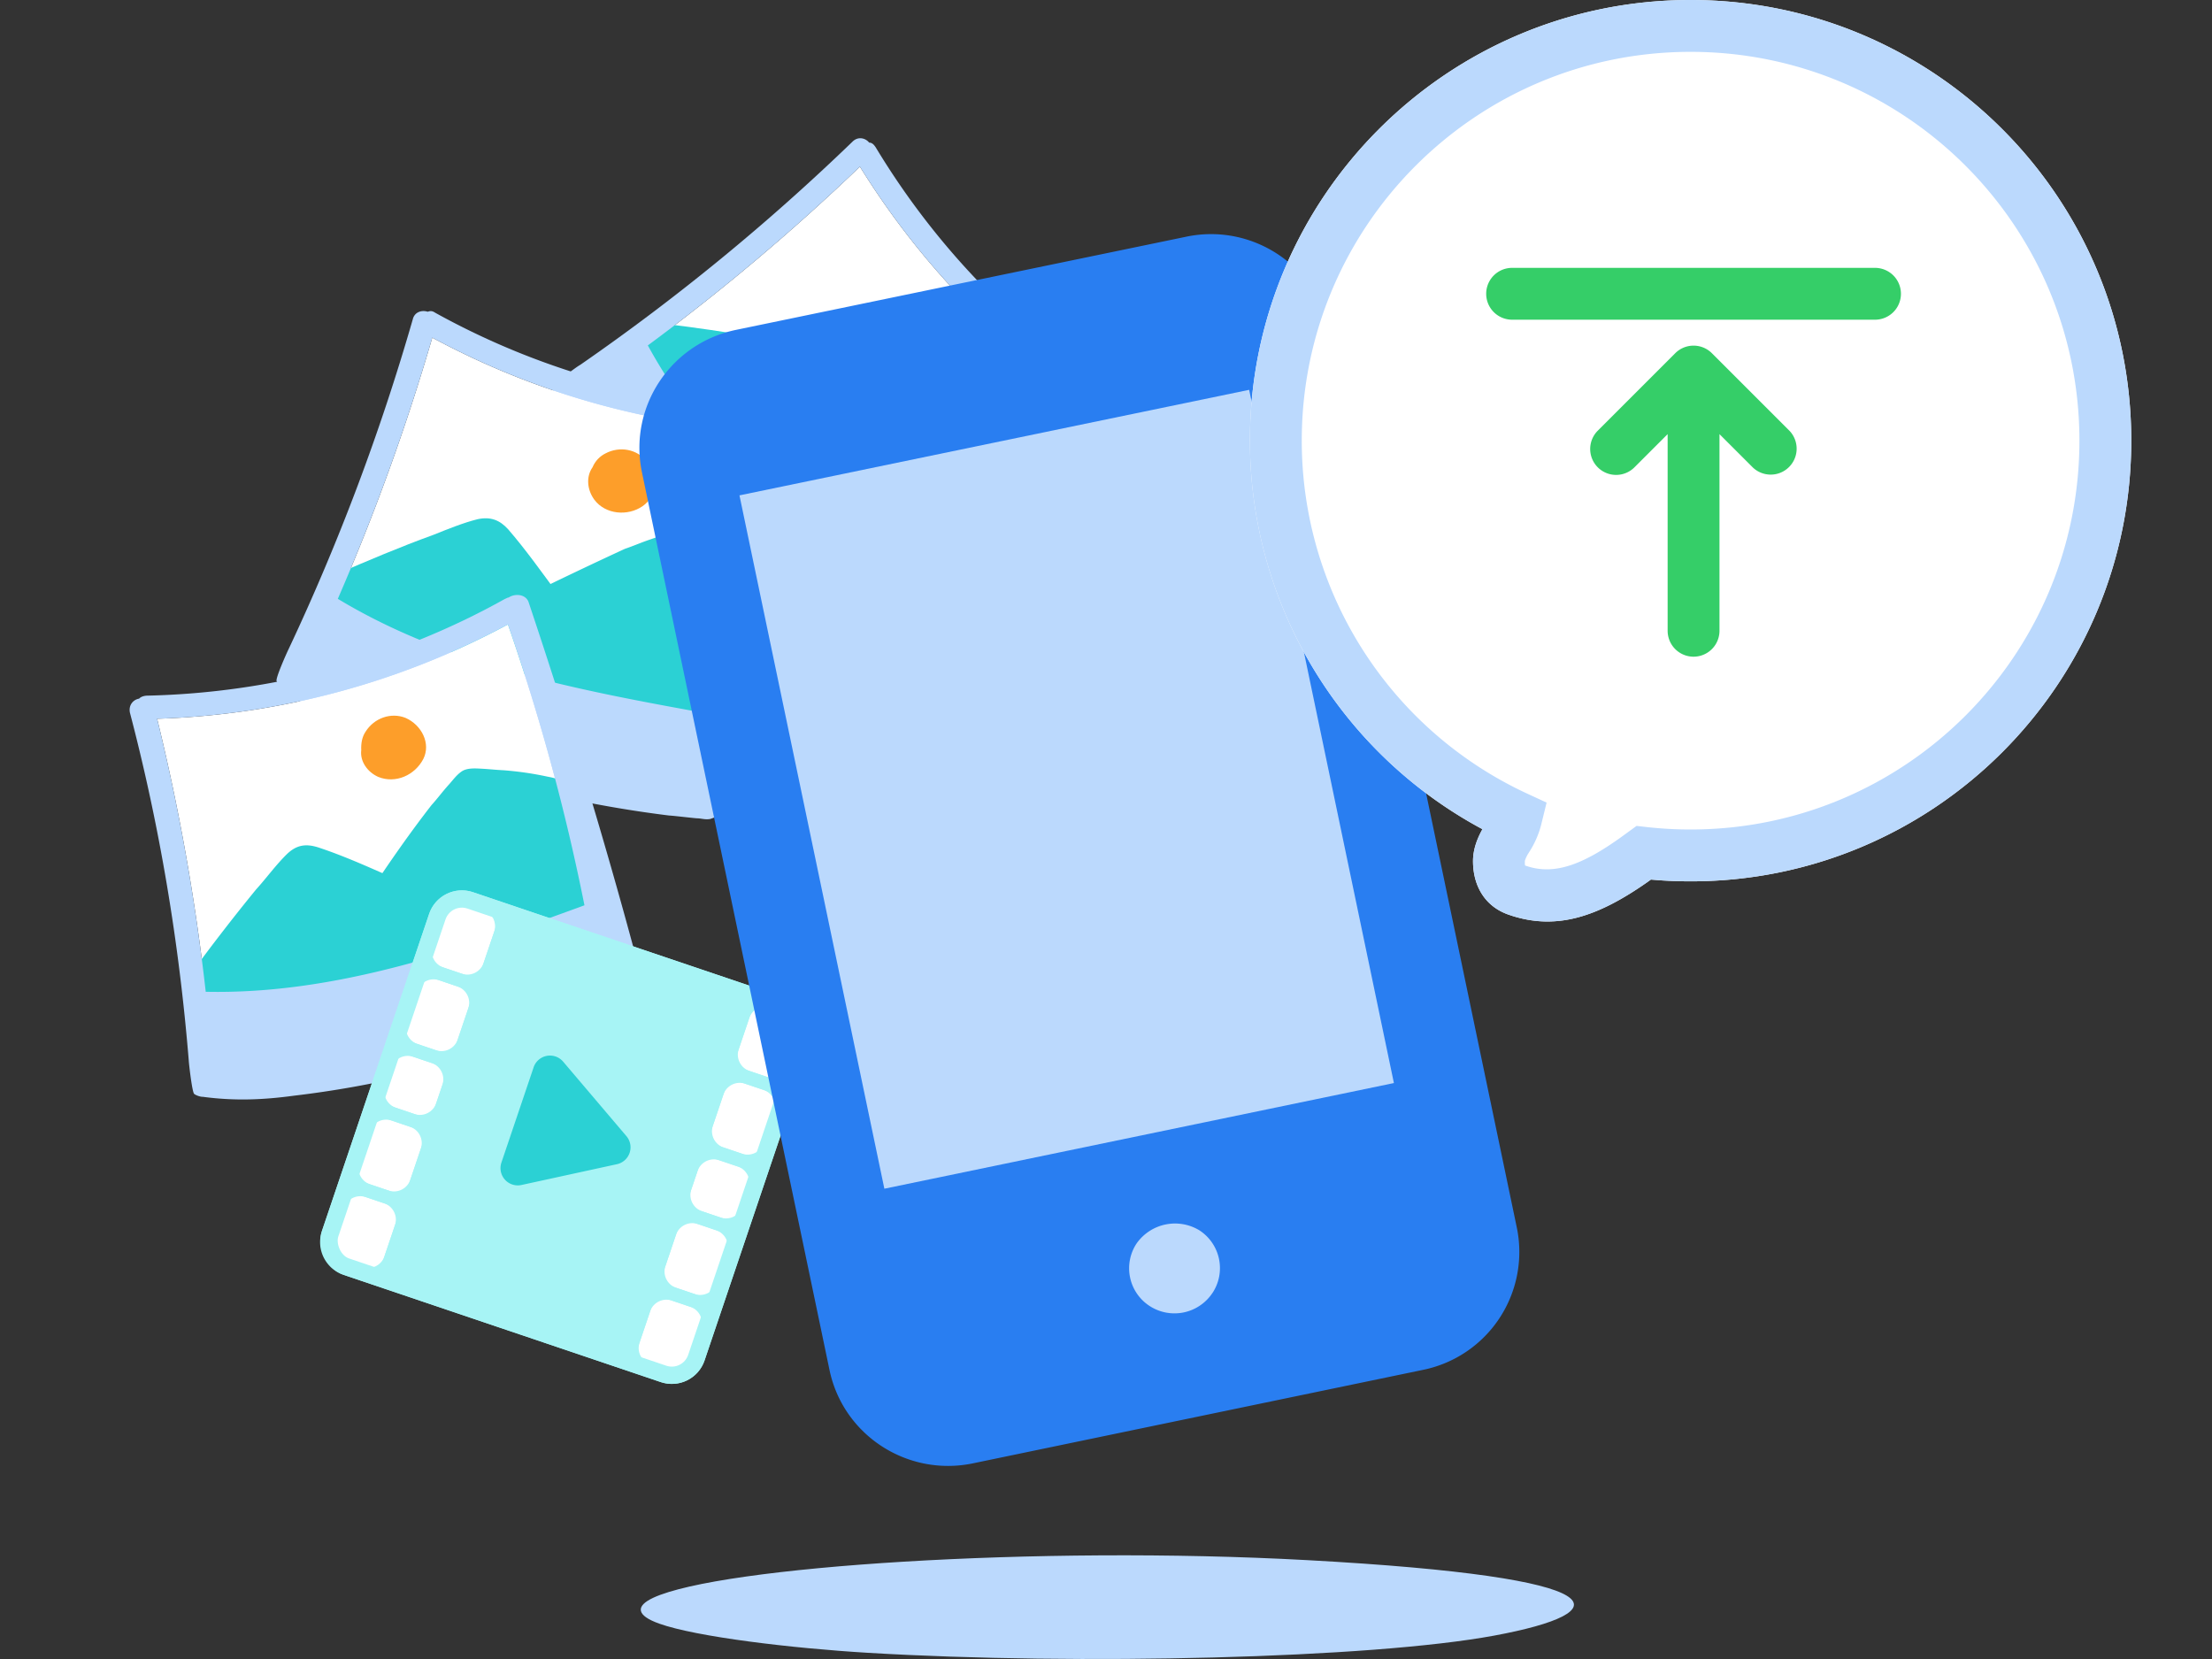 <svg xmlns="http://www.w3.org/2000/svg" width="128" height="96" fill="none"><rect width="100%" height="100%" fill="#333333" stroke="none"/><path fill="#fff" d="M52.707 36.495c-5.734-4.877-11.575-9.861-15.22-16.506A125.275 125.275 0 0 0 49.76 9.645a46.38 46.38 0 0 0 14.845 14.899c-3.645 4.234-7.61 8.253-11.898 11.95Z"/><path fill="#2BD1D4" d="M50.617 35.637c-1.232-3.054-1.607-6.324-1.983-9.54-.16-1.553-.321-3.107-.59-4.608-.16-.75-.481-1.179-1.232-1.393-.857-.268-1.822-.375-2.68-.536-2.036-.322-4.019-.643-6.055-.858 0-.053-.054-.107-.16-.053-.323.214-.698.375-1.02.59-.213.106-.481.267-.589.482-.214.428.161.964.43 1.286.856 1.232 2.035 2.25 3.107 3.376 2.251 2.358 4.502 4.716 6.7 7.128 1.285 1.34 2.518 2.733 3.75 4.126.054.054.054.054.108 0v.054c.053.053.268.053.214-.054Z"/><path fill="#2BD1D4" d="M58.227 31.886c.108-.322-.053-.697-.107-1.018a22.638 22.638 0 0 0-.964-2.412c-.161-.375-.376-.75-.536-1.18-.161-.32-.322-.642-.644-.857-.321-.214-.75-.214-1.071-.321-.483-.107-1.019-.16-1.555-.268-2.036-.268-4.126-.429-6.216-.59-1.983-.107-4.02-.107-6.002.161-.054 0-.108.107-.054.107-.375.054-.697-.214-1.072-.214-.268 0-.429.16-.643.322a4.009 4.009 0 0 0-.965 2.036c-.053.75.483 1.18.911 1.661.644.697 1.34 1.34 2.037 1.983 1.447 1.233 2.948 2.412 4.448 3.59l2.25 1.77c.644.535 1.287 1.232 2.091 1.66.375.215.804.322 1.233.43.321.053.643.16.964.053.322-.107.536-.322.804-.536.375-.321.75-.697 1.125-1.072.644-.643 1.18-1.34 1.715-2.09.59-.857 1.019-1.768 1.662-2.572.268-.107.536-.322.59-.643Z"/><path fill="#BBD9FD" d="m65.998 23.793-.16-.16C59.62 19.935 54.421 14.737 50.67 8.52c-.107-.16-.215-.268-.375-.268-.215-.268-.643-.375-.965-.054a125.432 125.432 0 0 1-15.756 12.916c-.214.107-1.554 1.125-1.554 1.232-.054.108 0 .376.107.536.697 1.715 1.608 3.162 2.68 4.502 1.393 1.822 2.84 3.59 4.394 5.252a62.901 62.901 0 0 0 8.682 7.77c.107.108 1.233.912 1.286.965.161.108.268.215.43.322.106.054.213.107.267.107.214.054.429 0 .643-.16 5.413-5.413 10.718-10.933 15.81-16.668.375-.428.107-1.018-.322-1.179Zm-13.29 12.702c-5.735-4.877-11.576-9.861-15.22-16.507A125.282 125.282 0 0 0 49.76 9.645a46.38 46.38 0 0 0 14.845 14.899c-3.645 4.233-7.61 8.253-11.898 11.95Z"/><path fill="#FD9E2A" d="M56.995 22.132c-.107-.91-.965-1.608-1.822-1.608-.376 0-.75.108-1.019.322-.59.268-.964.965-.857 1.661.107 1.072 1.125 1.822 2.197 1.715.965-.107 1.608-1.125 1.5-2.09Z"/><path fill="#fff" d="M40.985 41.297c-7.396-1.34-14.952-2.733-21.437-6.645a127.167 127.167 0 0 0 5.467-15.113 45.818 45.818 0 0 0 20.31 5.467 123.781 123.781 0 0 1-4.34 16.291Z"/><path fill="#2BD1D4" d="M38.734 41.619c-2.626-1.983-4.555-4.663-6.485-7.288-.91-1.233-1.822-2.52-2.84-3.698-.482-.536-1.018-.75-1.768-.59-.858.215-1.769.59-2.573.911-1.93.697-3.805 1.5-5.68 2.305-.054-.054-.108-.054-.161 0-.215.321-.375.696-.59 1.018-.107.214-.268.429-.268.697 0 .482.643.75 1.018.91 1.394.644 2.948.912 4.395 1.34 3.162.912 6.27 1.823 9.378 2.787 1.769.536 3.538 1.126 5.306 1.662.054 0 .107 0 .107-.054 0 0 .054 0 .054.054.053.107.214 0 .107-.054Z"/><path fill="#2BD1D4" d="M43.45 34.545c-.053-.322-.375-.59-.643-.804a19.157 19.157 0 0 0-2.037-1.608c-.375-.268-.696-.482-1.071-.75-.322-.214-.643-.429-1.019-.429-.375 0-.75.161-1.071.268-.483.161-.965.375-1.447.536a267.569 267.569 0 0 0-5.627 2.68c-1.823.91-3.538 1.929-5.092 3.162-.053.053-.053.107 0 .16-.321.215-.696.161-1.018.322-.214.16-.322.375-.375.59-.16.696-.107 1.554.214 2.197.322.643 1.018.803 1.662.964.91.268 1.822.483 2.786.643 1.876.376 3.752.59 5.681.858.965.107 1.876.268 2.84.429.858.16 1.715.428 2.626.375.43 0 .858-.107 1.233-.215.322-.107.643-.16.911-.428.215-.215.322-.59.429-.858.16-.482.321-.965.429-1.447.214-.857.375-1.768.428-2.68.108-1.018 0-2.036.161-3.054-.053-.268.107-.59 0-.911Z"/><path fill="#BBD9FD" d="M46.13 23.666c-.054 0-.108-.054-.215-.054a44.097 44.097 0 0 1-20.74-5.52c-.16-.107-.268-.107-.428-.053-.322-.108-.75 0-.858.428a127.86 127.86 0 0 1-7.181 19.079c-.107.214-.804 1.769-.697 1.876.054.107.215.321.322.428 1.447 1.126 3 1.93 4.555 2.573 2.09.91 4.234 1.661 6.431 2.358a68.616 68.616 0 0 0 11.415 2.412c.16 0 1.5.16 1.608.16.16 0 .375.054.536.054.107 0 .214 0 .321-.054.215-.053.375-.214.483-.482a398.046 398.046 0 0 0 5.305-22.348c.107-.59-.429-.91-.857-.857Zm-5.145 17.631c-7.396-1.34-14.952-2.733-21.437-6.645a127.167 127.167 0 0 0 5.467-15.113 45.82 45.82 0 0 0 20.31 5.467 123.784 123.784 0 0 1-4.34 16.291Z"/><path fill="#FD9E2A" d="M37.448 26.72c-.59-.75-1.608-.91-2.412-.482-.321.16-.59.429-.75.804-.375.536-.322 1.286.107 1.876.643.857 1.93.964 2.787.375.857-.59.91-1.769.268-2.572Z"/><path fill="#fff" d="M33.82 52.386c-7.046 2.578-14.319 5.168-21.915 5.004a125.2 125.2 0 0 0-2.812-15.798 45.853 45.853 0 0 0 20.3-5.458 122.525 122.525 0 0 1 4.427 16.252Z"/><path fill="#2BD1D4" d="M31.993 53.84c-3.244-.413-6.306-1.744-9.252-3.044-1.396-.615-2.831-1.267-4.335-1.763-.732-.23-1.258-.129-1.802.39-.652.64-1.185 1.386-1.797 2.06-1.29 1.58-2.54 3.196-3.75 4.848-.04-.036-.151.008-.147.083.018.379 0 .797.019 1.175.01.227.025.53.112.754.249.443.927.334 1.341.276 1.51-.148 3.002-.676 4.466-1.012a430.022 430.022 0 0 1 9.526-2.282c1.838-.43 3.64-.82 5.443-1.211.075-.004.036-.04.072-.08 0 0 .04.036.076-.003.075-.004.18-.199.028-.191Z"/><path fill="#2BD1D4" d="M32.607 45.35c-.242-.292-.624-.35-.93-.41a18.783 18.783 0 0 0-2.56-.37c-.418-.018-.876-.072-1.294-.09-.343-.02-.76-.039-1.056.127-.332.206-.544.52-.796.798-.36.396-.645.79-1.005 1.187-1.286 1.655-2.457 3.343-3.623 5.107-1.095 1.684-2.11 3.44-2.855 5.297-.036.04.043.112.119.108-.173.35-.584.484-.72.794-.141.234-.09.498-.004.721.224.71.675 1.41 1.263 1.798.628.425 1.262.205 1.936.02a59.125 59.125 0 0 0 2.732-.777c1.791-.617 3.575-1.387 5.323-2.116.894-.347 1.748-.73 2.642-1.076.782-.304 1.719-.539 2.458-.954.367-.245.695-.527.983-.844.216-.238.468-.516.57-.786.06-.307.006-.645-.084-.945a10.733 10.733 0 0 0-.376-1.5 12.776 12.776 0 0 0-.957-2.533c-.423-.89-.997-1.773-1.383-2.702-.126-.26-.18-.599-.383-.855Z"/><path fill="#BBD9FD" d="M29.43 34.577c-.075.003-.11.043-.223.086-6.317 3.53-13.471 5.432-20.71 5.592-.151.007-.339.054-.447.173-.338.055-.627.372-.529.823 1.72 6.556 2.843 13.293 3.4 20.095.01.227.206 1.925.322 1.957.079.072.35.173.5.166 1.872.25 3.537.17 5.271-.066a58.246 58.246 0 0 0 6.733-1.198 67.375 67.375 0 0 0 11.054-3.645c.148-.083 1.413-.6 1.485-.679.148-.083.335-.13.483-.213.112-.043.184-.122.256-.202.144-.159.248-.353.158-.652-1.952-7.418-4.163-14.71-6.602-21.99-.173-.446-.783-.493-1.15-.247Zm4.39 17.809c-7.046 2.578-14.319 5.168-21.915 5.004a125.23 125.23 0 0 0-2.812-15.798 45.853 45.853 0 0 0 20.3-5.458 122.514 122.514 0 0 1 4.427 16.252Z"/><path fill="#FD9E2A" d="M23.47 41.542c-.851-.338-1.821.012-2.314.795-.213.313-.27.696-.252 1.074-.082.65.365 1.272.985 1.546 1.006.407 2.12-.102 2.606-1.037.45-.894-.095-1.968-1.026-2.378Z"/><rect width="22.374" height="22.374" x="25.787" y="51.621" fill="#fff" stroke="#A7F4F5" rx="1.5" transform="rotate(18.68 25.787 51.621)"/><path fill="#fff" fill-rule="evenodd" d="M30.878 61.762a1 1 0 0 1 1.71-.327l3.66 4.308a1 1 0 0 1-.549 1.625l-5.524 1.203a1 1 0 0 1-1.16-1.298l1.863-5.51Z" clip-rule="evenodd"/><path fill="#A7F4F5" fill-rule="evenodd" d="m28.915 52.974.738.249-6.987 20.667-.738-.25 1.247-3.69-2.952-.998.25-.739 2.952.999 1.248-3.69-2.953-.999.25-.738 2.952.998.998-2.952-2.952-.998.25-.739 2.952.999 1.247-3.69-2.952-1 .25-.737 2.952.998 1.248-3.69ZM42.939 57.715l.738.25-1.248 3.69 2.953.998-.25.738-2.952-.998-1.248 3.69 2.952.999-.25.738-2.952-.998-.998 2.952 2.953.998-.25.738-2.952-.998-1.248 3.69 2.952.999-.25.738-2.952-.998-1.247 3.69-.738-.25 6.987-20.666Z" clip-rule="evenodd"/><path fill="#A7F4F5" fill-rule="evenodd" d="M24.833 52.882a2 2 0 0 1 2.536-1.254l18.353 6.205a2 2 0 0 1 1.254 2.535l-6.205 18.354a2 2 0 0 1-2.535 1.254l-18.354-6.205a2 2 0 0 1-1.254-2.535l6.205-18.354Zm-2.185 8.898a1 1 0 0 1 1.267-.627l1.058.357a1 1 0 0 1 .627 1.268l-.358 1.058a1 1 0 0 1-1.267.627l-1.058-.358a1 1 0 0 1-.627-1.267l.358-1.058Zm18.982 5.362a1 1 0 0 0-1.268.627l-.358 1.057a1 1 0 0 0 .628 1.268l1.057.358a1 1 0 0 0 1.268-.627l.357-1.058a1 1 0 0 0-.627-1.268l-1.057-.357Zm-17.485-9.79a1 1 0 0 1 1.268-.628l1.057.358a1 1 0 0 1 .627 1.267l-.607 1.796a1 1 0 0 1-1.267.627l-1.058-.357a1 1 0 0 1-.627-1.268l.607-1.796Zm18.982 5.361a1 1 0 0 0-1.268.627l-.607 1.796a1 1 0 0 0 .627 1.268l1.058.357a1 1 0 0 0 1.268-.627l.607-1.796a1 1 0 0 0-.627-1.267l-1.058-.358ZM19.903 69.9a1 1 0 0 1 1.267-.627l1.058.357a1 1 0 0 1 .627 1.268l-.607 1.796a1 1 0 0 1-1.268.627l-1.057-.358a1 1 0 0 1-.627-1.267l.607-1.796Zm18.982 5.362a1 1 0 0 0-1.268.627l-.607 1.796a1 1 0 0 0 .627 1.267l1.058.358a1 1 0 0 0 1.267-.627l.607-1.796a1 1 0 0 0-.627-1.268l-1.057-.357ZM25.642 52.923a1 1 0 0 1 1.268-.627l1.058.357a1 1 0 0 1 .627 1.268l-.608 1.796a1 1 0 0 1-1.267.627l-1.058-.358a1 1 0 0 1-.627-1.267l.607-1.796Zm18.982 5.361a1 1 0 0 0-1.268.628l-.607 1.795a1 1 0 0 0 .627 1.268l1.058.358a1 1 0 0 0 1.268-.627l.607-1.796a1 1 0 0 0-.627-1.268l-1.058-.358ZM21.4 65.47a1 1 0 0 1 1.268-.627l1.057.358a1 1 0 0 1 .627 1.268l-.607 1.795a1 1 0 0 1-1.267.627l-1.058-.357a1 1 0 0 1-.627-1.268l.607-1.796Zm18.982 5.362a1 1 0 0 0-1.268.627l-.607 1.796a1 1 0 0 0 .627 1.268l1.058.357a1 1 0 0 0 1.268-.627l.607-1.796a1 1 0 0 0-.627-1.267l-1.058-.358Z" clip-rule="evenodd"/><path fill="#2BD1D4" fill-rule="evenodd" d="M30.878 61.762a1 1 0 0 1 1.71-.327l3.66 4.308a1 1 0 0 1-.549 1.625l-5.524 1.203a1 1 0 0 1-1.16-1.298l1.863-5.51Z" clip-rule="evenodd"/><path fill="#BBD9FD" fill-rule="evenodd" d="M38.15 93.955c2.147.763 7.653 1.424 12.09 1.688 12.119.722 29.052.33 36.23-.998 7.231-1.34 7.553-3.364-10.83-4.366-15.654-.854-33.926.363-37.833 2.175-1.049.487-.991 1.028.343 1.5Z" clip-rule="evenodd"/><path fill="#297EF1" fill-rule="evenodd" d="M68.641 13.698 42.583 19.09c-3.788.788-6.22 4.474-5.436 8.242l10.852 51.938c.784 3.772 4.493 6.186 8.278 5.413l26.062-5.413a6.962 6.962 0 0 0 5.432-8.242l-10.848-51.93c-.788-3.769-4.493-6.19-8.282-5.401Z" clip-rule="evenodd"/><path fill="#BBD9FD" fill-rule="evenodd" d="m80.66 62.672-29.485 6.114-8.385-40.121 29.493-6.107 8.377 40.114Zm-10.502 12.15a2.636 2.636 0 0 1-3.638.748 2.601 2.601 0 0 1-.748-3.618 2.72 2.72 0 0 1 3.634-.757 2.607 2.607 0 0 1 .76 3.618l-.008.008Z" clip-rule="evenodd"/><path fill="#fff" d="M97.828 0c-14.083 0-25.5 11.417-25.5 25.5l.003.345a25.496 25.496 0 0 0 13.273 22.04l.18.096.071-.122c-.38.64-.617 1.306-.617 1.967 0 1.424.679 2.62 2.05 3.099l.23.077c2.601.819 4.952.042 7.797-1.95l.217-.155.561.045a25.8 25.8 0 0 0 1.735.058c14.084 0 25.5-11.417 25.5-25.5S111.912 0 97.828 0Z"/><path fill="#BBD9FD" d="M97.828 0c-14.083 0-25.5 11.417-25.5 25.5l.003.345a25.496 25.496 0 0 0 13.273 22.04l.18.096.071-.122c-.38.64-.617 1.306-.617 1.967 0 1.424.679 2.62 2.05 3.099l.23.077c2.601.819 4.952.042 7.797-1.95l.217-.155.561.045a25.8 25.8 0 0 0 1.735.058c14.084 0 25.5-11.417 25.5-25.5S111.912 0 97.828 0Zm0 3c12.427 0 22.5 10.074 22.5 22.5S110.255 48 97.828 48c-.856 0-1.705-.048-2.547-.142l-.579-.066-.893.65c-2.24 1.608-3.823 2.172-5.372 1.703l-.16-.052c-.037-.013-.04-.018-.04-.267 0-.029.068-.218.181-.409l.061-.097a5.366 5.366 0 0 0 .723-1.677l.294-1.2-1.12-.518A22.501 22.501 0 0 1 75.328 25.5c0-12.426 10.074-22.5 22.5-22.5Z"/><path fill="#35CE68" fill-rule="evenodd" d="M99.5 25.121V36.5a1.5 1.5 0 0 1-3 0V25.121l-1.94 1.94a1.5 1.5 0 0 1-2.12-2.122l4.5-4.5a1.5 1.5 0 0 1 2.12 0l4.501 4.5a1.501 1.501 0 0 1-2.122 2.121L99.5 25.122Zm-12-6.621a1.5 1.5 0 0 1 0-3h21a1.5 1.5 0 0 1 0 3h-21Z" clip-rule="evenodd"/></svg>